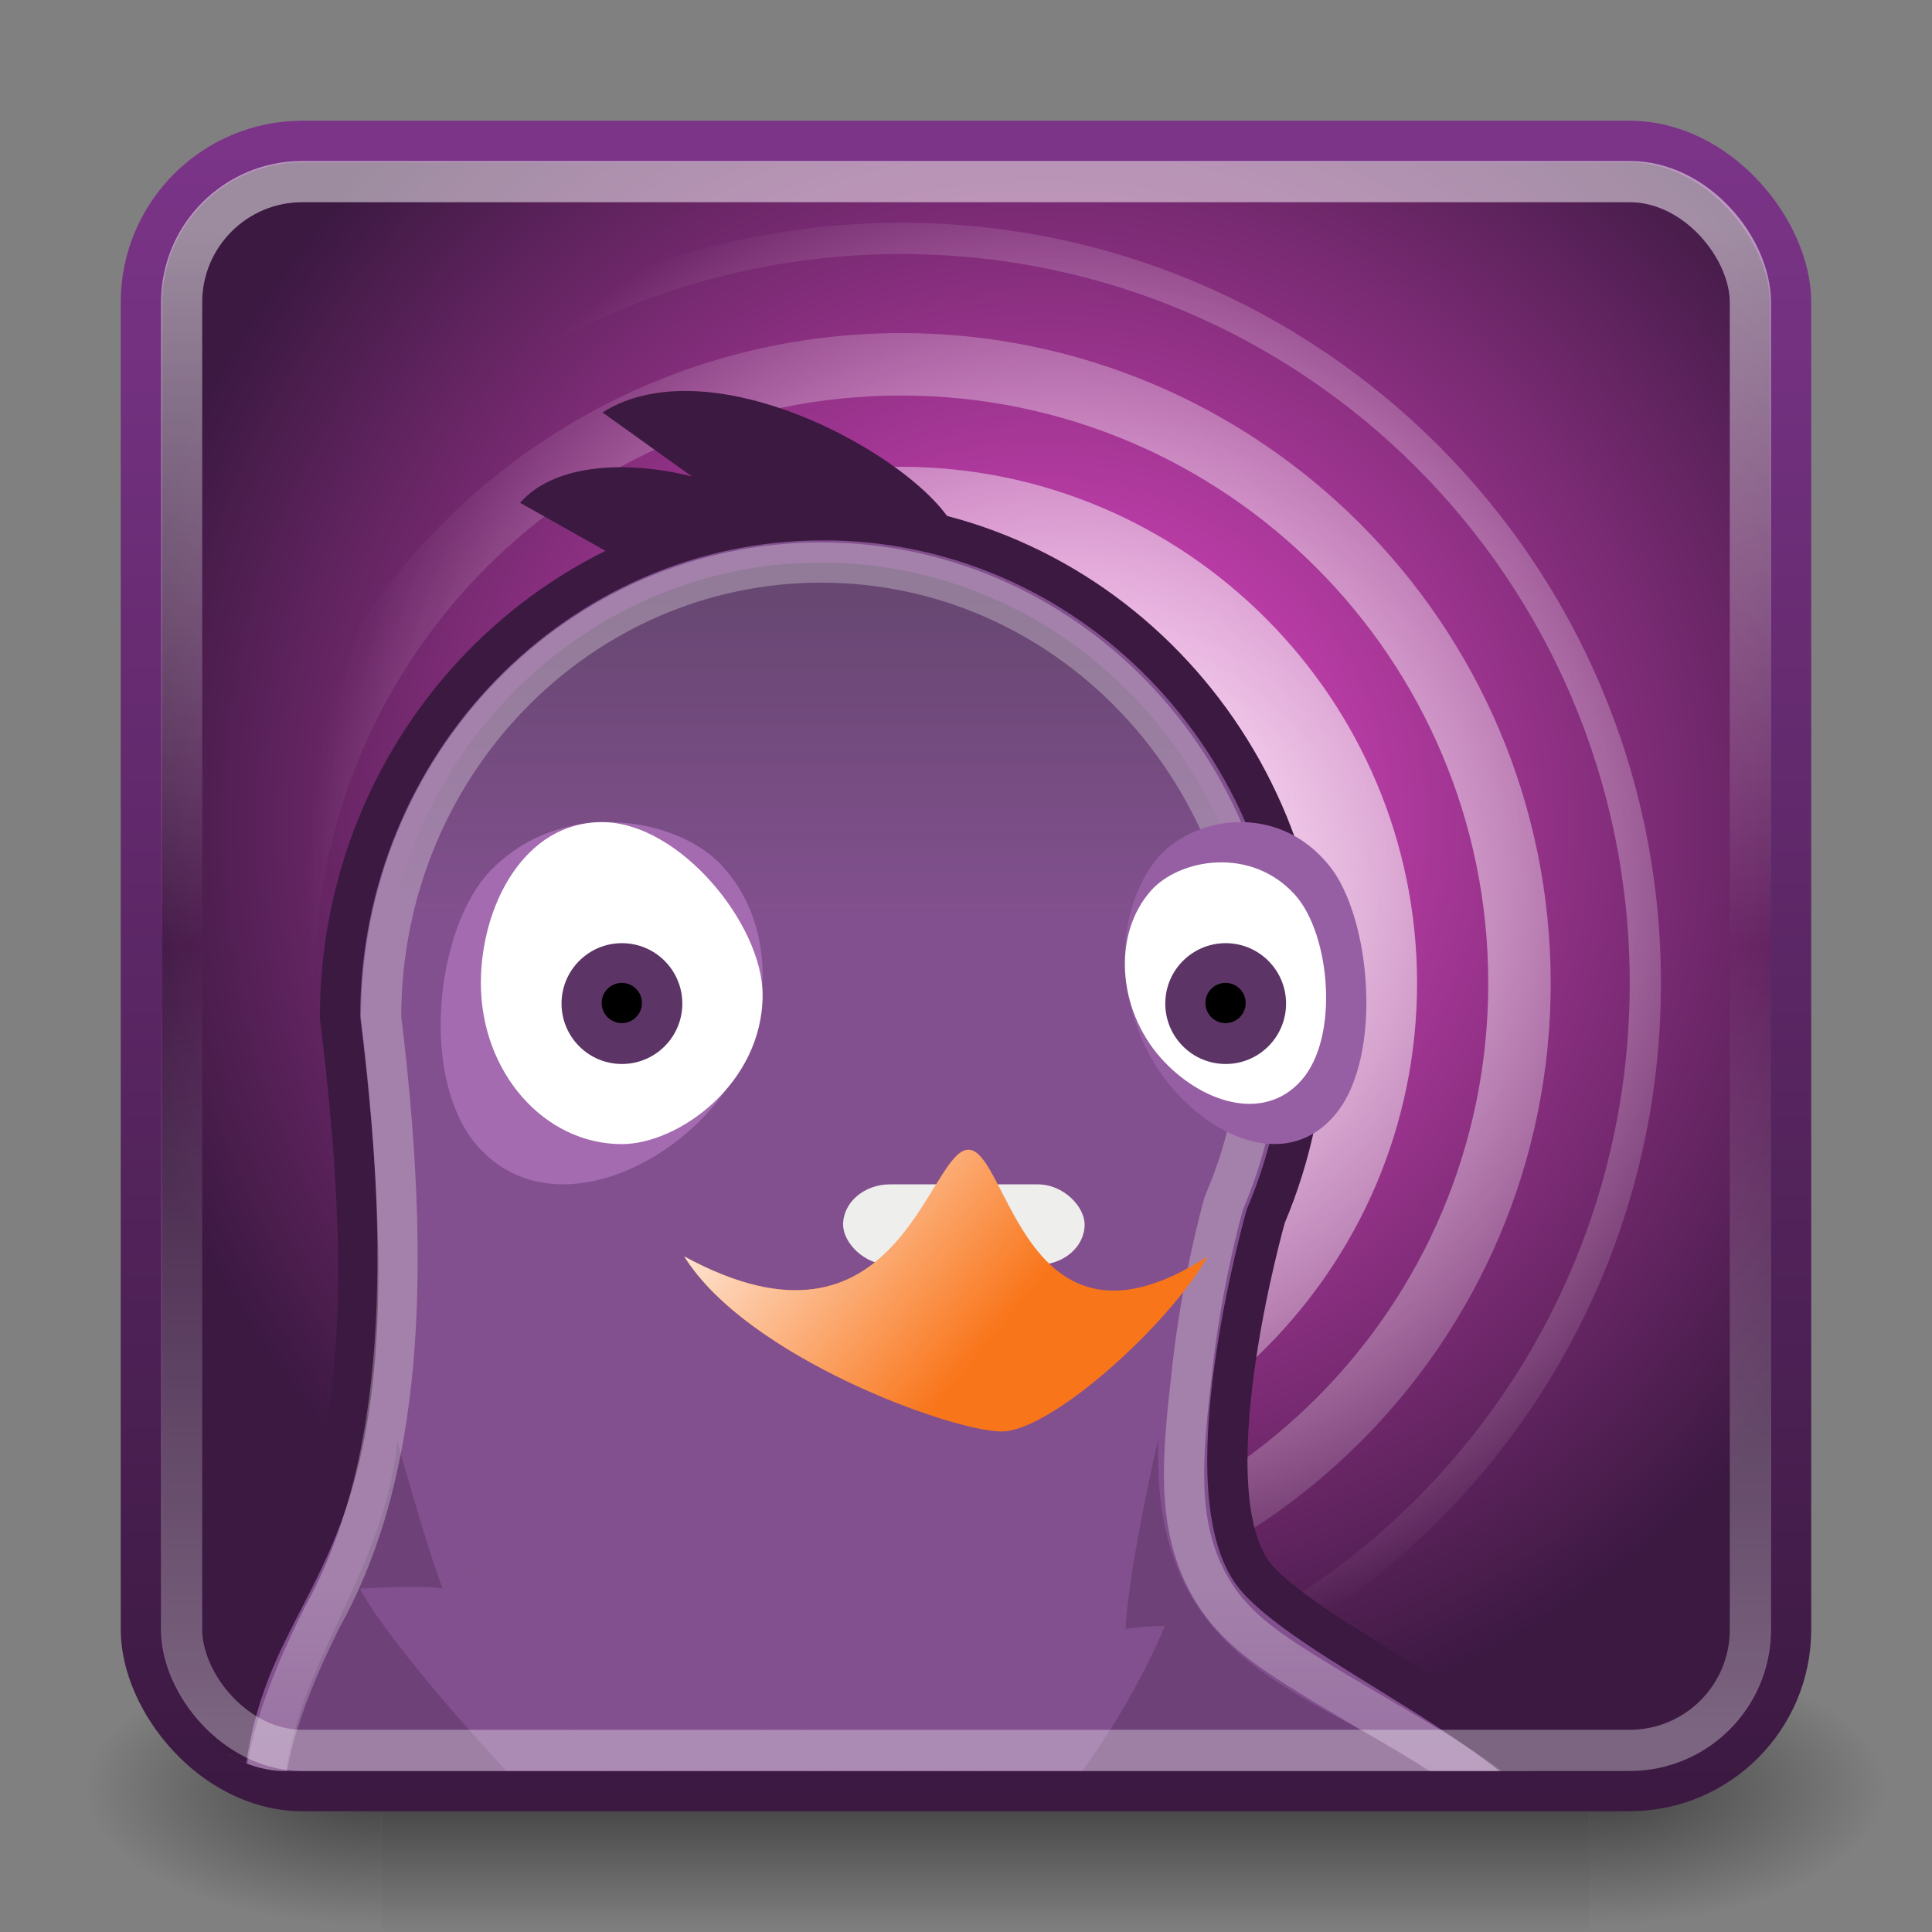 <?xml version="1.0" encoding="UTF-8" standalone="no"?>
<!-- Created with Inkscape (http://www.inkscape.org/) -->

<svg
   xmlns:dc="http://purl.org/dc/elements/1.1/"
   xmlns:cc="http://creativecommons.org/ns#"
   xmlns:rdf="http://www.w3.org/1999/02/22-rdf-syntax-ns#"
   xmlns:svg="http://www.w3.org/2000/svg"
   xmlns="http://www.w3.org/2000/svg"
   xmlns:xlink="http://www.w3.org/1999/xlink"
   xmlns:sodipodi="http://sodipodi.sourceforge.net/DTD/sodipodi-0.dtd"
   xmlns:inkscape="http://www.inkscape.org/namespaces/inkscape"
   width="48px"
   height="48px"
   id="svg4700"
   version="1.1"
   inkscape:version="0.91 r13725"
   sodipodi:docname="pidgin.svg">
  <rect width="100%" height="100%" fill="#808080" stroke="none"/>
  <defs
     id="defs4702">
    <linearGradient
       id="linearGradient4018">
      <stop
         style="stop-color:#f24cd3;stop-opacity:1;"
         offset="0"
         id="stop4020" />
      <stop
         style="stop-color:#3b1941;stop-opacity:1;"
         offset="1"
         id="stop4022" />
    </linearGradient>
    <linearGradient
       id="linearGradient3998">
      <stop
         style="stop-color:#3b1941;stop-opacity:1;"
         offset="0"
         id="stop4000" />
      <stop
         style="stop-color:#7b3488;stop-opacity:1;"
         offset="1"
         id="stop4002" />
    </linearGradient>
    <linearGradient
       id="linearGradient3874">
      <stop
         style="stop-color:#3175c0;stop-opacity:1;"
         offset="0"
         id="stop3876" />
      <stop
         style="stop-color:#0b1723;stop-opacity:1;"
         offset="1"
         id="stop3878" />
    </linearGradient>
    <linearGradient
       id="linearGradient4050">
      <stop
         id="stop4052"
         offset="0"
         style="stop-color:#ffffff;stop-opacity:1;" />
      <stop
         style="stop-color:#ffffff;stop-opacity:0"
         offset="0.477"
         id="stop4230" />
      <stop
         id="stop4054"
         offset="1"
         style="stop-color:#ffffff;stop-opacity:0.66" />
    </linearGradient>
    <filter
       id="filter3174"
       color-interpolation-filters="sRGB">
      <feGaussianBlur
         stdDeviation="1.71"
         id="feGaussianBlur3176" />
    </filter>
    <linearGradient
       gradientTransform="scale(1.006,0.994)"
       gradientUnits="userSpaceOnUse"
       id="ButtonShadow"
       y2="7.017"
       x2="45.448"
       y1="92.54"
       x1="45.448">
      <stop
         offset="0"
         style="stop-color:#000000;stop-opacity:1"
         id="stop3750" />
      <stop
         offset="1"
         style="stop-color:#000000;stop-opacity:0.588"
         id="stop3752" />
    </linearGradient>
    <linearGradient
       inkscape:collect="always"
       xlink:href="#linearGradient4050"
       id="linearGradient4523"
       x1="22.44"
       y1="4.894"
       x2="22.44"
       y2="40.996"
       gradientUnits="userSpaceOnUse"
       gradientTransform="matrix(0.999,0,0,1.035,-0.813,0.605)" />
    <linearGradient
       inkscape:collect="always"
       xlink:href="#linearGradient3998"
       id="linearGradient4004"
       x1="17.48"
       y1="43.784"
       x2="17.48"
       y2="2.658"
       gradientUnits="userSpaceOnUse"
       gradientTransform="matrix(0.999,0,0,1,0.018,0.99)" />
    <linearGradient
       id="linearGradient5280"
       inkscape:collect="always">
      <stop
         id="stop5282"
         offset="0"
         style="stop-color:#82508e;stop-opacity:1;" />
      <stop
         id="stop5284"
         offset="1"
         style="stop-color:#82508e;stop-opacity:0;" />
    </linearGradient>
    <linearGradient
       id="linearGradient5304"
       inkscape:collect="always">
      <stop
         id="stop5306"
         offset="0"
         style="stop-color:#2e3436;stop-opacity:1;" />
      <stop
         id="stop5308"
         offset="1"
         style="stop-color:#2e3436;stop-opacity:0;" />
    </linearGradient>
    <linearGradient
       id="linearGradient6506"
       inkscape:collect="always">
      <stop
         id="stop6508"
         offset="0"
         style="stop-color:#eeeeec;stop-opacity:1;" />
      <stop
         id="stop6510"
         offset="1"
         style="stop-color:#eeeeec;stop-opacity:0;" />
    </linearGradient>
    <linearGradient
       id="linearGradient6563"
       inkscape:collect="always">
      <stop
         id="stop6565"
         offset="0"
         style="stop-color:white;stop-opacity:1;" />
      <stop
         id="stop6567"
         offset="1"
         style="stop-color:white;stop-opacity:0;" />
    </linearGradient>
    <radialGradient
       inkscape:collect="always"
       xlink:href="#linearGradient5280"
       id="radialGradient3234"
       gradientUnits="userSpaceOnUse"
       gradientTransform="matrix(1,0,0,0.732,0,10.657)"
       cx="15.005"
       cy="39.809"
       fx="15.005"
       fy="39.809"
       r="9.723" />
    <linearGradient
       inkscape:collect="always"
       xlink:href="#linearGradient5304"
       id="linearGradient3236"
       gradientUnits="userSpaceOnUse"
       gradientTransform="matrix(1,0,0,0.988,-50.494,9.639)"
       x1="12.606"
       y1="15.069"
       x2="12.606"
       y2="23.044" />
    <linearGradient
       inkscape:collect="always"
       xlink:href="#linearGradient6506"
       id="linearGradient3238"
       gradientUnits="userSpaceOnUse"
       gradientTransform="matrix(1,0,0,0.988,-50.494,9.639)"
       x1="15.646"
       y1="39.743"
       x2="15.646"
       y2="53.502" />
    <linearGradient
       inkscape:collect="always"
       xlink:href="#linearGradient6563"
       id="linearGradient3240"
       gradientUnits="userSpaceOnUse"
       gradientTransform="matrix(1.18,0,0,0.868,-37.721,4.317)"
       x1="-1.684"
       y1="39.902"
       x2="5.537"
       y2="44.272" />
    <clipPath
       clipPathUnits="userSpaceOnUse"
       id="clipPath4012">
      <rect
         rx="3"
         ry="3"
         y="12.592"
         x="-51.816"
         height="40.969"
         width="40.969"
         id="rect4014"
         style="color:#000000;fill:url(#radialGradient4016);fill-opacity:1;fill-rule:nonzero;stroke:none;stroke-width:1.031;marker:none;visibility:visible;display:inline;overflow:visible;enable-background:accumulate" />
    </clipPath>
    <radialGradient
       inkscape:collect="always"
       xlink:href="#linearGradient3874"
       id="radialGradient4016"
       gradientUnits="userSpaceOnUse"
       gradientTransform="matrix(1.13,0,0,1.13,-59.076,7.499)"
       cx="28.773"
       cy="19.74"
       fx="28.773"
       fy="19.74"
       r="21.016" />
    <radialGradient
       inkscape:collect="always"
       xlink:href="#linearGradient4018"
       id="radialGradient4024"
       cx="25.739"
       cy="19.837"
       fx="25.739"
       fy="19.837"
       r="21"
       gradientUnits="userSpaceOnUse"
       gradientTransform="matrix(1.118,0,0,1.118,-2.829,-1.711)" />
    <linearGradient
       x1="45.448"
       y1="92.54"
       x2="45.448"
       y2="7.017"
       id="ButtonShadow-9"
       gradientUnits="userSpaceOnUse"
       gradientTransform="scale(1.006,0.994)">
      <stop
         id="stop3750-3"
         style="stop-color:#000000;stop-opacity:1"
         offset="0" />
      <stop
         id="stop3752-0"
         style="stop-color:#000000;stop-opacity:0.588"
         offset="1" />
    </linearGradient>
    <filter
       color-interpolation-filters="sRGB"
       id="filter3174-2">
      <feGaussianBlur
         id="feGaussianBlur3176-1"
         stdDeviation="1.71" />
    </filter>
    <linearGradient
       id="linearGradient3882-7"
       inkscape:collect="always">
      <stop
         id="stop3884-2"
         offset="0"
         style="stop-color:#ffffff;stop-opacity:1;" />
      <stop
         id="stop3886-1"
         offset="1"
         style="stop-color:#ffffff;stop-opacity:0;" />
    </linearGradient>
    <radialGradient
       inkscape:collect="always"
       xlink:href="#linearGradient3882-7"
       id="radialGradient4226"
       gradientUnits="userSpaceOnUse"
       gradientTransform="matrix(0.976,0,0,0.976,50.835,4.845)"
       cx="29.303"
       cy="20.26"
       fx="29.303"
       fy="20.26"
       r="24.344" />
    <radialGradient
       inkscape:collect="always"
       xlink:href="#linearGradient5060"
       id="radialGradient3129"
       gradientUnits="userSpaceOnUse"
       gradientTransform="matrix(0.062,0,0,0.029,1.637,28.953)"
       cx="605.714"
       cy="486.648"
       fx="605.714"
       fy="486.648"
       r="117.143" />
    <linearGradient
       id="linearGradient5060">
      <stop
         id="stop5062"
         style="stop-color:#000000;stop-opacity:1"
         offset="0" />
      <stop
         id="stop5064"
         style="stop-color:#000000;stop-opacity:0"
         offset="1" />
    </linearGradient>
    <linearGradient
       inkscape:collect="always"
       xlink:href="#linearGradient5048"
       id="linearGradient3127"
       gradientUnits="userSpaceOnUse"
       gradientTransform="matrix(0.062,0,0,0.029,1.624,28.953)"
       x1="302.857"
       y1="366.648"
       x2="302.857"
       y2="609.505" />
    <linearGradient
       id="linearGradient5048">
      <stop
         id="stop5050"
         style="stop-color:#000000;stop-opacity:0"
         offset="0" />
      <stop
         id="stop5056"
         style="stop-color:#000000;stop-opacity:1"
         offset="0.5" />
      <stop
         id="stop5052"
         style="stop-color:#000000;stop-opacity:0"
         offset="1" />
    </linearGradient>
    <radialGradient
       r="117.143"
       fy="486.648"
       fx="605.714"
       cy="486.648"
       cx="605.714"
       gradientTransform="matrix(-0.062,0,0,0.029,46.532,28.953)"
       gradientUnits="userSpaceOnUse"
       id="radialGradient3144"
       xlink:href="#linearGradient5060"
       inkscape:collect="always" />
  </defs>
  <sodipodi:namedview
     id="base"
     pagecolor="#ffffff"
     bordercolor="#666666"
     borderopacity="1.0"
     inkscape:pageopacity="0.0"
     inkscape:pageshadow="2"
     inkscape:zoom="8"
     inkscape:cx="31.918132"
     inkscape:cy="29.376129"
     inkscape:current-layer="layer1"
     showgrid="true"
     inkscape:grid-bbox="true"
     inkscape:document-units="px"
     inkscape:window-width="1366"
     inkscape:window-height="704"
     inkscape:window-x="0"
     inkscape:window-y="27"
     inkscape:window-maximized="1"
     inkscape:snap-to-guides="false"
     inkscape:snap-grids="false">
    <inkscape:grid
       type="xygrid"
       id="grid1021"
       empspacing="5"
       visible="true"
       enabled="true"
       snapvisiblegridlinesonly="true" />
  </sodipodi:namedview>
  <g
     id="layer1"
     inkscape:label="Layer 1"
     inkscape:groupmode="layer">
    <g
       id="g1017"
       transform="translate(0.399,1.371)">
      <path
         inkscape:connector-curvature="0"
         style="display:inline;overflow:visible;visibility:visible;opacity:0.5;fill:url(#radialGradient3129);fill-opacity:1;fill-rule:nonzero;stroke:none;stroke-width:104.962;marker:none"
         id="path5058"
         d="m 39.087,39.586 c 0,0 0,7.043 0,7.043 3.2,0.013 7.736,-1.578 7.736,-3.522 0,-1.944 -3.571,-3.521 -7.736,-3.521 z" />
      <rect
         style="display:inline;overflow:visible;visibility:visible;opacity:0.5;fill:url(#linearGradient3127);fill-opacity:1;fill-rule:nonzero;stroke:none;stroke-width:104.962;marker:none"
         id="rect4173"
         y="39.586"
         x="9.081"
         height="7.043"
         width="30.006" />
      <path
         inkscape:connector-curvature="0"
         style="display:inline;overflow:visible;visibility:visible;opacity:0.5;fill:url(#radialGradient3144);fill-opacity:1;fill-rule:nonzero;stroke:none;stroke-width:104.962;marker:none"
         id="path5018"
         d="m 9.081,39.586 c 0,0 0,7.043 0,7.043 -3.2,0.013 -7.736,-1.578 -7.736,-3.522 0,-1.944 3.571,-3.521 7.736,-3.521 z" />
    </g>
    <rect
       style="color:#000000;display:inline;overflow:visible;visibility:visible;fill:url(#radialGradient4024);fill-opacity:1;fill-rule:nonzero;stroke:url(#linearGradient4004);stroke-width:1.031;stroke-linecap:butt;stroke-linejoin:miter;stroke-miterlimit:4;stroke-dasharray:none;stroke-dashoffset:0;stroke-opacity:1;marker:none;enable-background:accumulate"
       id="rect3117"
       width="40.969"
       height="40.969"
       x="3.515"
       y="3.515"
       ry="4" />
    <g
       id="layer2"
       style="display:none"
       transform="translate(5.204,-179.688)">
      <rect
         width="86"
         height="85"
         rx="6"
         ry="6"
         x="5"
         y="7"
         id="rect3745"
         style="opacity:0.9;fill:url(#ButtonShadow);fill-opacity:1;fill-rule:nonzero;stroke:none;filter:url(#filter3174)" />
    </g>
    <g
       id="layer4"
       transform="translate(5.204,-178.688)" />
    <g
       id="g4223"
       transform="matrix(0.795,0,0,0.795,-36.644,2.725)">
      <path
         d="m 74.25,15.034 c 6.78,0 12.256,5.479 12.256,12.264 0,6.785 -5.476,12.233 -12.256,12.233 -6.78,0 -12.225,-5.449 -12.225,-12.233 0,-6.785 5.445,-12.264 12.225,-12.264 z m 0,-3.874 c -8.889,0 -16.128,7.243 -16.128,16.138 0,8.895 7.239,16.138 16.128,16.138 8.889,0 16.128,-7.243 16.128,-16.138 0,-8.895 -7.239,-16.138 -16.128,-16.138 z m 0,-2.227 c 10.139,0 18.353,8.22 18.353,18.365 0,10.145 -8.215,18.335 -18.353,18.335 -10.139,0 -18.323,-8.189 -18.323,-18.335 0,-10.145 8.184,-18.365 18.323,-18.365 z m 0,-1.952 c -11.193,0 -20.274,9.117 -20.274,20.318 0,11.2 9.081,20.287 20.274,20.287 11.193,0 20.305,-9.087 20.305,-20.287 0,-11.2 -9.111,-20.318 -20.305,-20.318 z m 0,-2.471 c 12.587,0 22.774,10.193 22.774,22.789 0,12.595 -10.187,22.789 -22.774,22.789 -12.587,0 -22.774,-10.193 -22.774,-22.789 0,-12.595 10.187,-22.789 22.774,-22.789 z m 0,-0.976 c -13.114,0 -23.75,10.642 -23.75,23.765 0,13.123 10.635,23.765 23.75,23.765 13.114,0 23.75,-10.642 23.75,-23.765 0,-13.123 -10.635,-23.765 -23.75,-23.765 z"
         style="color:#000000;font-style:normal;font-variant:normal;font-weight:bold;font-stretch:normal;font-size:32.948px;line-height:125%;font-family:Ubuntu;-inkscape-font-specification:'Ubuntu Bold';letter-spacing:0px;word-spacing:0px;display:inline;overflow:visible;visibility:visible;fill:url(#radialGradient4226);fill-opacity:1;fill-rule:nonzero;stroke:none;stroke-width:4.835;marker:none;enable-background:accumulate"
         id="path4208"
         inkscape:connector-curvature="0" />
    </g>
    <g
       id="g3214"
       transform="matrix(1,0,0,1,55.9,-9.561)"
       clip-path="url(#clipPath4012)">
      <path
         sodipodi:nodetypes="cccccszcsc"
         id="path5176"
         d="m -35.453,22.486 c -6.624,0 -12,5.534 -12,12.352 1.846,14.806 -2.507,12.831 -2.947,19.604 0,2.06 0.985,3.039 3.092,3.039 1.187,0 26.215,0.144 28.906,0.144 2.114,0 1.824,-1.848 1.824,-1.848 0,-2.634 -6.277,-5.032 -8.062,-6.965 -1.828,-1.977 0.187,-9.034 0.187,-9.034 0.641,-1.512 1,-3.187 1,-4.941 0,-6.819 -5.376,-12.352 -12,-12.352 z"
         style="fill:#82508e;fill-opacity:1;stroke:#3b1941;stroke-width:1;stroke-miterlimit:4;stroke-dasharray:none;stroke-opacity:1"
         inkscape:connector-curvature="0" />
      <ellipse
         transform="matrix(0.977,0,0,1.124,-51.114,4.255)"
         id="path5273"
         style="fill:url(#radialGradient3234);fill-opacity:1;stroke:none"
         cx="15.005"
         cy="39.809"
         rx="9.723"
         ry="7.12" />
      <path
         sodipodi:nodetypes="cccccccc"
         id="rect5312"
         d="m -46.029,45.361 c 0,0 0.654,2.397 1.124,3.663 -0.614,-0.09 -2.049,0.007 -2.049,0.007 0.393,0.842 2.788,3.809 5.193,6.09 -1.954,-0.789 -4.132,-0.121 -4.132,-0.121 0.543,0.992 2.365,0.932 2.726,1.387 0,0 -5.344,1.253 -5.623,-1.167 -0.484,-3.607 2.411,-6.156 2.761,-9.859 z"
         style="opacity:0.515;fill:#5c3466;fill-opacity:1;stroke:none"
         inkscape:connector-curvature="0" />
      <path
         sodipodi:nodetypes="cccccccc"
         id="path5317"
         d="m -17.983,56.476 c -2.152,-5.212 -9.427,-3.579 -9.137,-11.177 0,0 -0.76,3.284 -0.814,4.735 0.558,-0.092 0.971,-0.072 0.971,-0.072 -0.357,0.867 -1.428,3.156 -3.614,5.504 1.776,-0.813 3.028,-0.504 3.028,-0.504 -0.084,1 -1.088,0.526 -1.359,1.469 5.157,-0.188 7.637,0.281 10.925,0.046 z"
         style="opacity:0.515;fill:#5c3466;fill-opacity:1;stroke:none"
         inkscape:connector-curvature="0" />
      <path
         sodipodi:nodetypes="csscccssssssscssc"
         id="path5241"
         d="m -35.494,23.536 c -6.012,0 -10.921,5.016 -10.938,11.272 -2.8e-5,0.011 0,0.02 0,0.031 0.912,7.432 0.244,11.829 -1.469,14.916 -2.792,5.585 -1.033,6.815 1.31,6.815 1.937,0 20.055,-0.029 25.881,-0.029 1.167,0 3.153,0.498 3.153,-0.949 0,-0.219 -0.2,-0.631 -0.75,-1.143 -0.55,-0.511 -1.373,-1.061 -2.281,-1.606 -0.908,-0.545 -1.878,-1.097 -2.75,-1.637 -0.872,-0.54 -1.645,-1.044 -2.188,-1.76 -0.61,-0.804 -0.89,-1.75 -0.944,-2.779 -0.054,-1.029 0.083,-2.133 0.2,-3.181 0.234,-2.095 0.744,-3.922 0.744,-3.922 0.015,-0.064 0.036,-0.126 0.062,-0.185 0.587,-1.385 0.906,-2.927 0.906,-4.54 0,-6.271 -4.915,-11.302 -10.938,-11.302 z"
         style="opacity:0.31;fill:url(#linearGradient3236);fill-opacity:1;stroke:url(#linearGradient3238);stroke-width:1;stroke-miterlimit:4;stroke-opacity:1"
         inkscape:connector-curvature="0" />
      <path
         sodipodi:nodetypes="csssc"
         id="path5160"
         d="m -43.727,31.208 c 1.755,-1.842 4.609,-1.351 5.73,-0.175 1.535,1.612 1.357,4.414 -0.397,6.256 -1.525,1.601 -4.033,2.44 -5.568,0.828 -1.535,-1.612 -1.15,-5.454 0.236,-6.91 z"
         style="fill:#a46bb0;fill-opacity:1;stroke:none"
         inkscape:connector-curvature="0" />
      <path
         sodipodi:nodetypes="csssc"
         id="path5157"
         d="m -36.953,34.276 c 0,2.208 -2.09,3.71 -3.5,3.71 -1.932,0 -3.5,-1.792 -3.5,-4 0,-1.919 1.075,-4 3.007,-4 1.932,0 3.993,2.546 3.993,4.29 z"
         style="fill:#ffffff;fill-opacity:1;stroke:none"
         inkscape:connector-curvature="0" />
      <ellipse
         transform="matrix(1.209,0,0,1.159,-52.744,6.317)"
         id="path5162"
         style="fill:#5c3566;fill-opacity:1;stroke:none"
         cx="10.17"
         cy="24.312"
         rx="1.241"
         ry="1.295" />
      <ellipse
         transform="matrix(0.403,0,0,0.386,-44.55,25.096)"
         id="path5164"
         style="fill:#000000;fill-opacity:1;stroke:none"
         cx="10.17"
         cy="24.312"
         rx="1.241"
         ry="1.295" />
      <path
         sodipodi:nodetypes="csssc"
         id="path5167"
         d="m -22.872,31.072 c -1.316,-1.637 -3.457,-1.201 -4.297,-0.156 -1.152,1.433 -1.018,3.924 0.298,5.561 1.144,1.423 3.025,2.169 4.176,0.736 1.152,-1.433 0.863,-4.848 -0.177,-6.142 z"
         style="fill:#975fa3;fill-opacity:1;stroke:none"
         inkscape:connector-curvature="0" />
      <path
         sodipodi:nodetypes="csssc"
         id="path5169"
         d="m -23.719,31.801 c -1.097,-1.228 -2.881,-0.901 -3.581,-0.117 -0.96,1.074 -0.848,2.943 0.248,4.171 0.953,1.067 2.521,1.627 3.48,0.552 0.96,-1.074 0.719,-3.636 -0.147,-4.606 z"
         style="fill:#ffffff;fill-opacity:1;stroke:none"
         inkscape:connector-curvature="0" />
      <ellipse
         transform="matrix(1.209,0,0,1.159,-37.744,6.317)"
         id="path5171"
         style="fill:#5c3566;fill-opacity:1;stroke:none"
         cx="10.17"
         cy="24.312"
         rx="1.241"
         ry="1.295" />
      <ellipse
         transform="matrix(0.403,0,0,0.386,-29.55,25.096)"
         id="path5173"
         style="fill:#000000;fill-opacity:1;stroke:none"
         cx="10.17"
         cy="24.312"
         rx="1.241"
         ry="1.295" />
      <rect
         ry="1"
         rx="1.166"
         y="38.986"
         x="-34.953"
         height="2"
         width="6"
         id="rect5215"
         style="fill:#eeeeec;fill-opacity:1;stroke:none" />
      <path
         sodipodi:nodetypes="czczc"
         id="rect5187"
         d="m -38.9,40.776 c 5.333,2.902 6.052,-2.651 7.061,-2.651 0.995,0 1.404,5.577 5.939,2.654 -0.953,1.69 -3.881,4.346 -5.115,4.346 -1.248,0 -6.336,-1.852 -7.885,-4.349 z"
         style="fill:#f9751a;fill-opacity:1;stroke:none"
         inkscape:connector-curvature="0" />
      <path
         sodipodi:nodetypes="cccc"
         id="path5192"
         d="m -42.979,22.053 c 1.622,-1.857 6.613,-0.417 6.613,0.933 l -4.033,0.518 -2.579,-1.451 z"
         style="fill:#3b1941;fill-opacity:1;stroke:none"
         inkscape:connector-curvature="0" />
      <path
         sodipodi:nodetypes="cccc"
         id="rect5189"
         d="m -40.932,19.808 c 2.858,-1.806 8.309,1.414 8.828,3.07 l -4.539,0 -4.288,-3.07 z"
         style="fill:#3b1941;fill-opacity:1;stroke:none"
         inkscape:connector-curvature="0" />
      <path
         sodipodi:nodetypes="czczc"
         id="path6561"
         d="m -38.9,40.776 c 5.333,2.902 6.052,-2.651 7.061,-2.651 0.995,0 1.404,5.577 5.939,2.654 -0.953,1.69 -3.881,4.346 -5.115,4.346 -1.248,0 -6.336,-1.852 -7.885,-4.349 z"
         style="fill:url(#linearGradient3240);fill-opacity:1;stroke:none"
         inkscape:connector-curvature="0" />
    </g>
    <rect
       width="38.976"
       height="38.976"
       ry="3"
       x="4.512"
       y="4.512"
       id="rect4513"
       style="opacity:0.5;fill:none;stroke:url(#linearGradient4523);stroke-width:1.024;stroke-miterlimit:4;stroke-dasharray:none;stroke-opacity:1" />
    <g
       id="layer2-1"
       style="display:none"
       transform="translate(61.329,-176.753)">
      <rect
         width="86"
         height="85"
         rx="6"
         ry="6"
         x="5"
         y="7"
         id="rect3745-1"
         style="opacity:0.9;fill:url(#ButtonShadow-9);fill-opacity:1;fill-rule:nonzero;stroke:none;filter:url(#filter3174-2)" />
    </g>
    <g
       id="layer4-8"
       transform="translate(61.329,-175.753)" />
  </g>
</svg>
